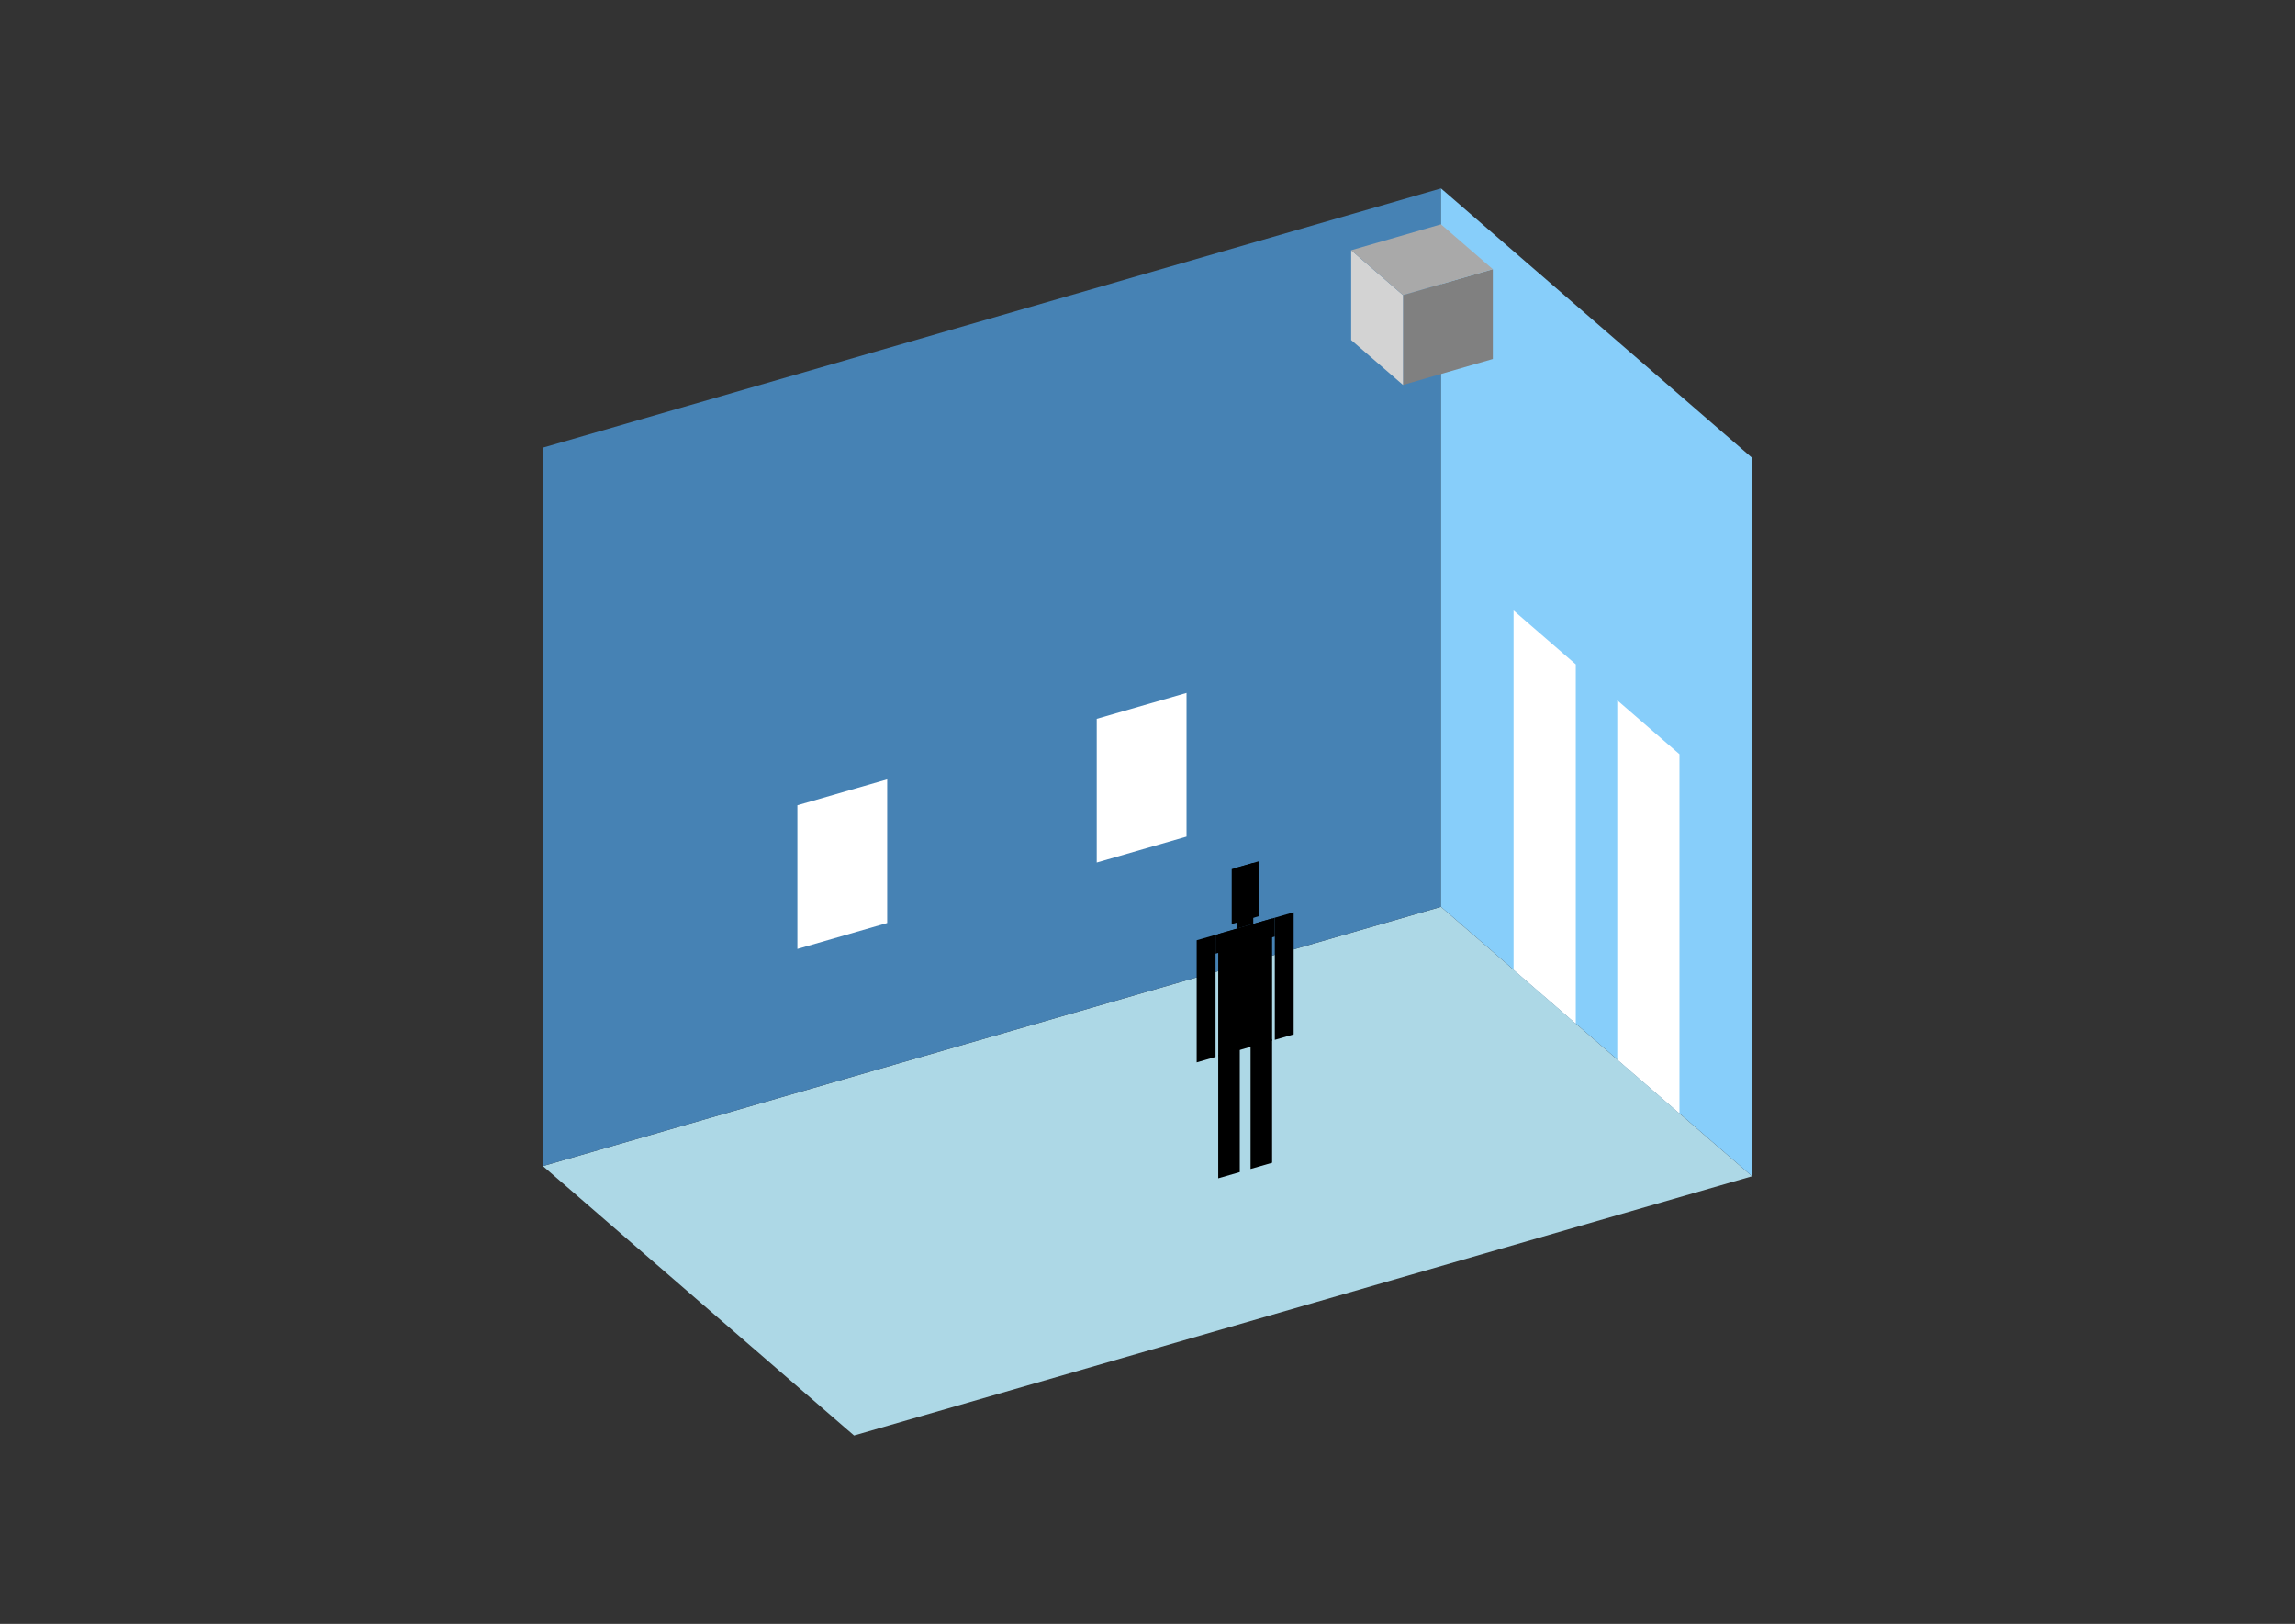 <?xml version="1.0" encoding="UTF-8"?>
<svg
  xmlns="http://www.w3.org/2000/svg"
  width="848"
  height="600"
  style="background-color:white"
>
  <rect width="100%" height="100%" fill="#333333" stroke="none"/>
  <polygon fill="lightblue" points="315.562,530.396 200.616,430.85 532.438,335.061 647.384,434.608" />
  <polygon fill="steelblue" points="200.616,430.85 200.616,165.392 532.438,69.604 532.438,335.061" />
  <polygon fill="lightskyblue" points="647.384,434.608 647.384,169.15 532.438,69.604 532.438,335.061" />
  <polygon fill="white" points="582.248,378.198 582.248,245.469 559.258,225.56 559.258,358.289" />
  <polygon fill="white" points="620.563,411.38 620.563,278.651 597.574,258.742 597.574,391.471" />
  <polygon fill="white" points="294.632,350.618 294.632,297.527 327.814,287.948 327.814,341.039" />
  <polygon fill="white" points="405.239,318.689 405.239,265.597 438.421,256.018 438.421,309.11" />
  <polygon fill="grey" points="518.413,142.229 518.413,109.047 551.595,99.468 551.595,132.65" />
  <polygon fill="lightgrey" points="518.413,142.229 518.413,109.047 499.255,92.455 499.255,125.638" />
  <polygon fill="darkgrey" points="518.413,109.047 499.255,92.455 532.438,82.877 551.595,99.468" />
  <polygon fill="hsl(360.0,50.0%,54.496%)" points="450.134,435.37 450.134,389.791 458.098,387.492 458.098,433.071" />
  <polygon fill="hsl(360.0,50.0%,54.496%)" points="470.043,429.622 470.043,384.043 462.08,386.342 462.08,431.921" />
  <polygon fill="hsl(360.0,50.0%,54.496%)" points="442.17,392.541 442.17,347.413 449.139,345.402 449.139,390.529" />
  <polygon fill="hsl(360.0,50.0%,54.496%)" points="471.039,384.207 471.039,339.08 478.007,337.068 478.007,382.196" />
  <polygon fill="hsl(360.0,50.0%,54.496%)" points="449.139,352.37 449.139,345.402 471.039,339.08 471.039,346.048" />
  <polygon fill="hsl(360.0,50.0%,54.496%)" points="450.134,390.242 450.134,345.114 470.043,339.367 470.043,384.495" />
  <polygon fill="hsl(360.0,50.0%,54.496%)" points="455.112,341.421 455.112,321.113 465.066,318.24 465.066,338.547" />
  <polygon fill="hsl(360.0,50.0%,54.496%)" points="457.102,343.103 457.102,320.539 463.075,318.815 463.075,341.378" />
</svg>
